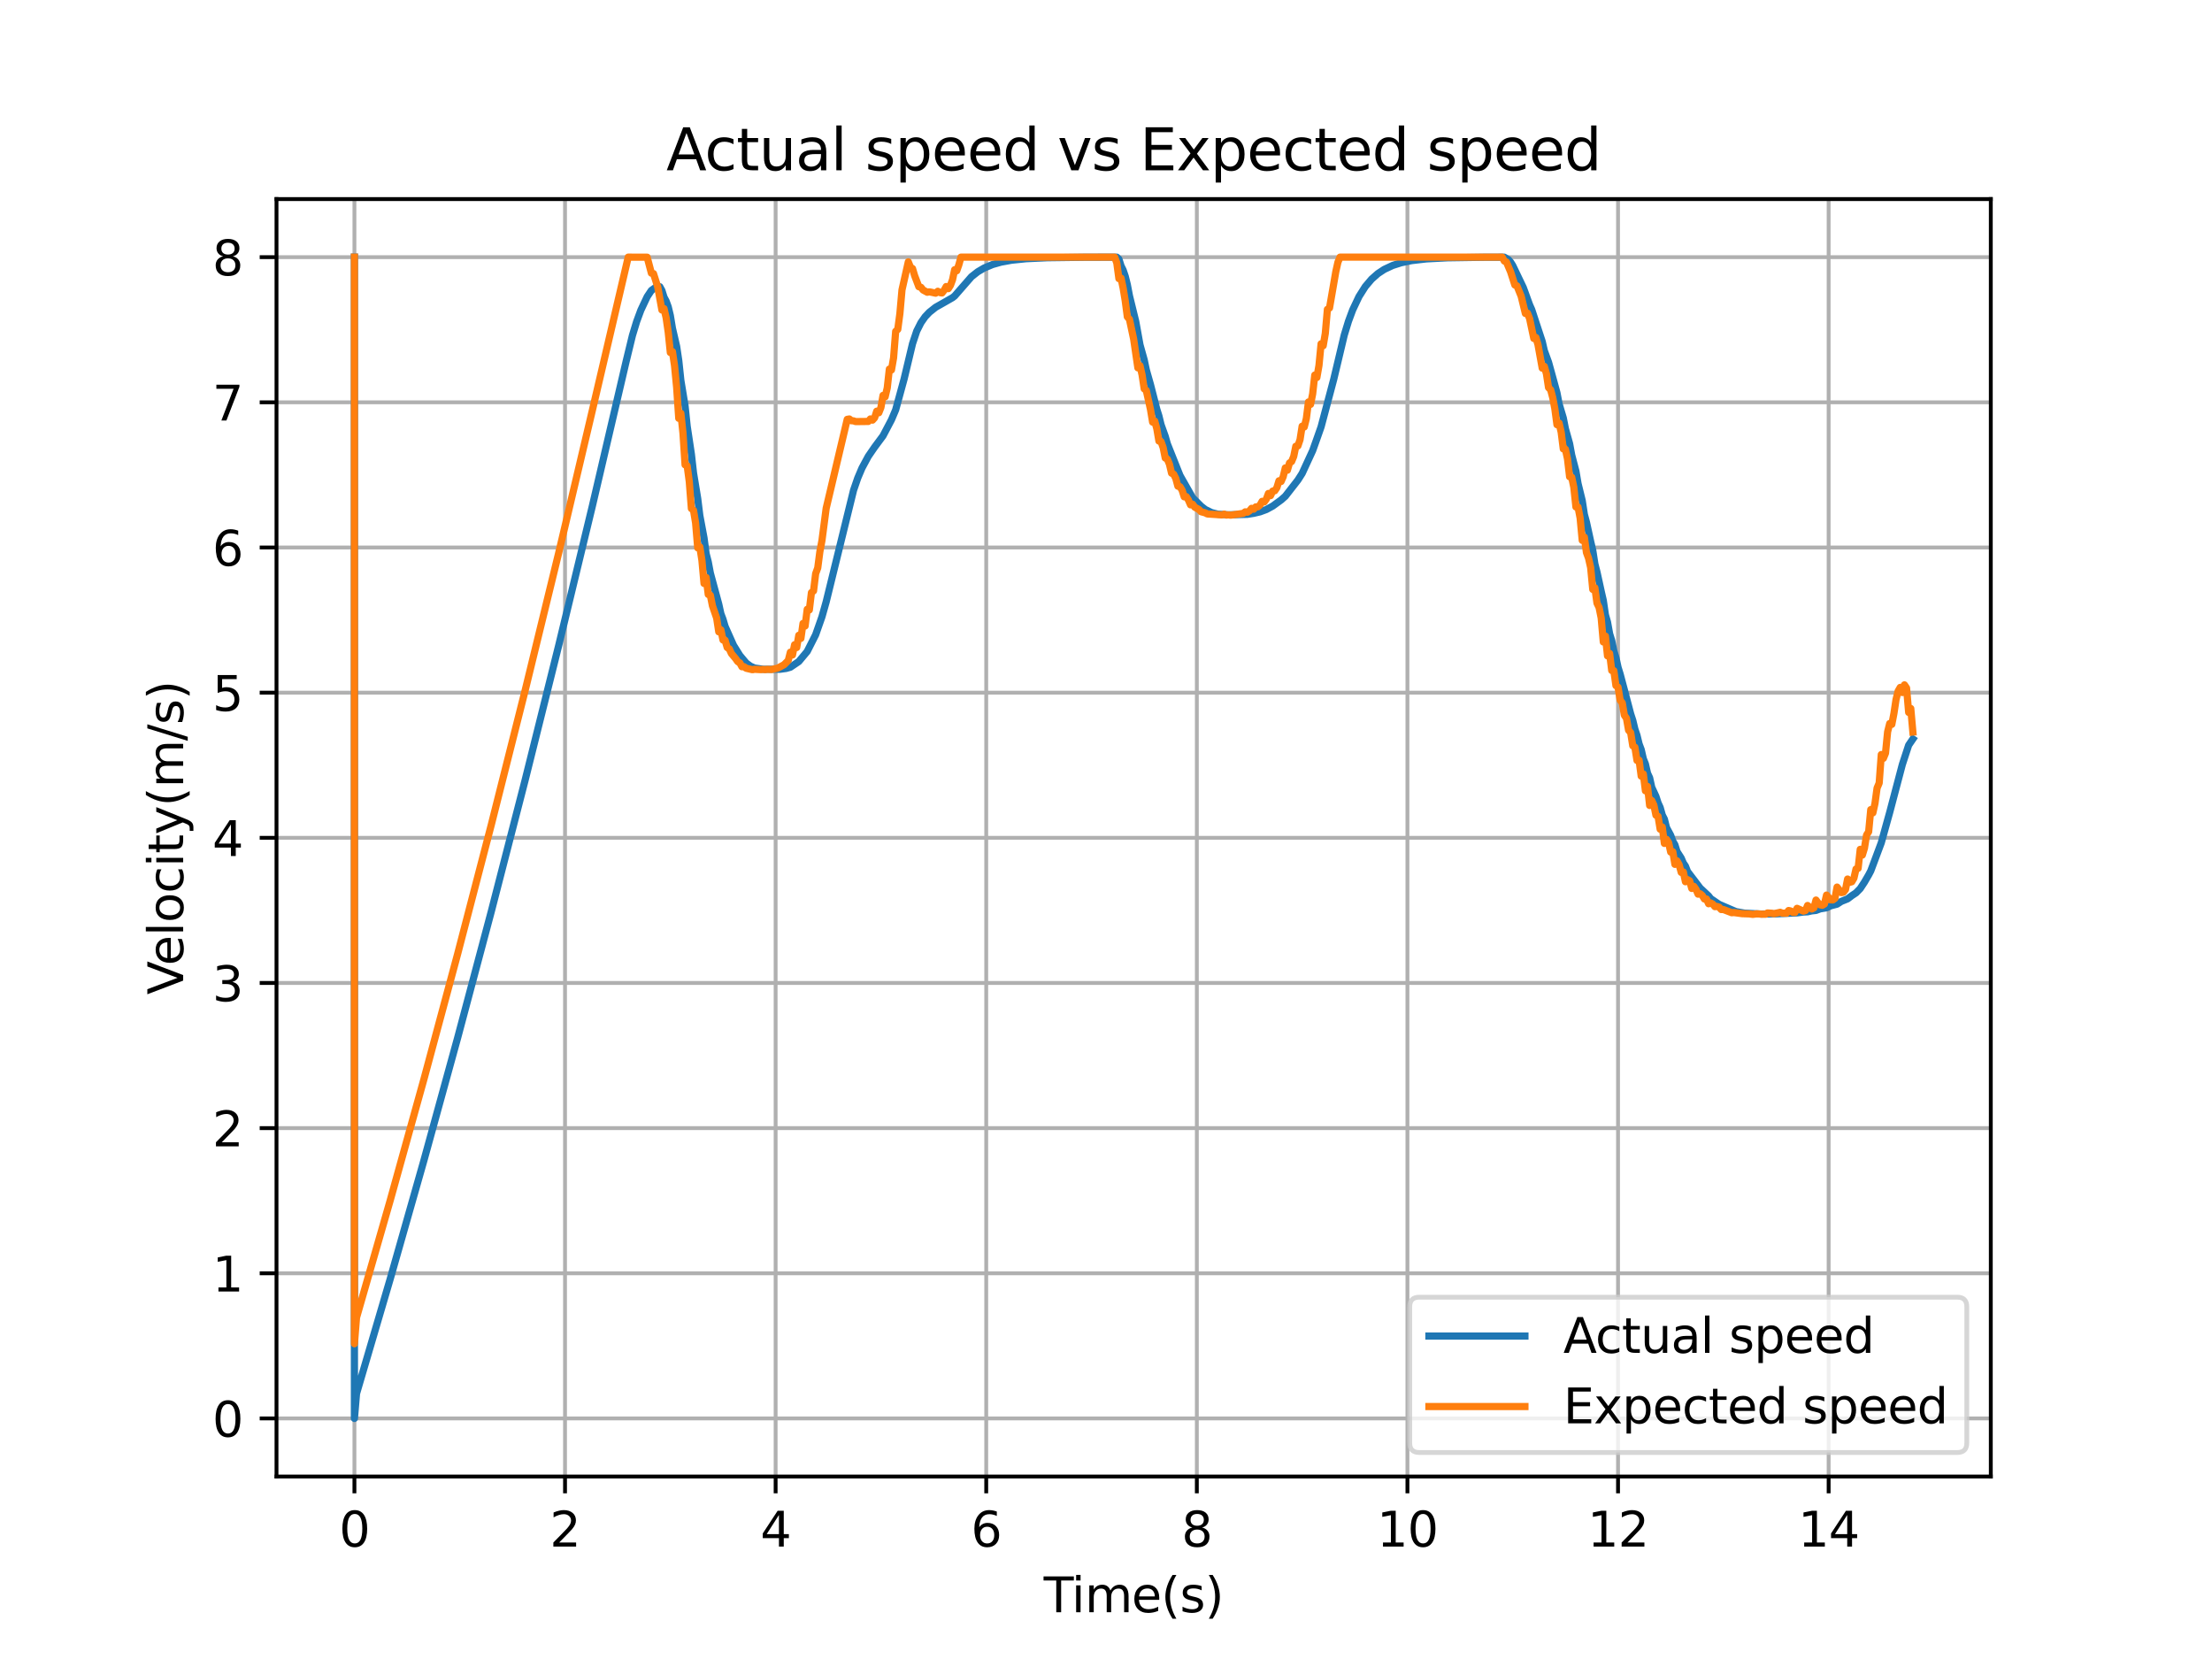 <?xml version="1.0" encoding="utf-8" standalone="no"?>
<!DOCTYPE svg PUBLIC "-//W3C//DTD SVG 1.1//EN"
  "http://www.w3.org/Graphics/SVG/1.1/DTD/svg11.dtd">
<svg xmlns:xlink="http://www.w3.org/1999/xlink" width="460.8pt" height="345.6pt" viewBox="0 0 460.8 345.6" xmlns="http://www.w3.org/2000/svg" version="1.1">
 <defs>
  <style type="text/css">*{stroke-linejoin: round; stroke-linecap: butt}</style>
 </defs>
 <g id="figure_1">
  <g id="patch_1">
   <path d="M 0 345.6 
L 460.8 345.6 
L 460.8 0 
L 0 0 
z
" style="fill: #ffffff"/>
  </g>
  <g id="axes_1">
   <g id="patch_2">
    <path d="M 57.6 307.584 
L 414.72 307.584 
L 414.72 41.472 
L 57.6 41.472 
z
" style="fill: #ffffff"/>
   </g>
   <g id="matplotlib.axis_1">
    <g id="xtick_1">
     <g id="line2d_1">
      <path d="M 73.833 307.584 
L 73.833 41.472 
" clip-path="url(#pdbd4c3bbaa)" style="fill: none; stroke: #b0b0b0; stroke-width: 0.8; stroke-linecap: square"/>
     </g>
     <g id="line2d_2">
      <defs>
       <path id="m47a675b8be" d="M 0 0 
L 0 3.5 
" style="stroke: #000000; stroke-width: 0.8"/>
      </defs>
      <g>
       <use xlink:href="#m47a675b8be" x="73.833" y="307.584" style="stroke: #000000; stroke-width: 0.8"/>
      </g>
     </g>
     <g id="text_1">
      <!-- 0 -->
      <g transform="translate(70.651 322.182) scale(0.1 -0.1)">
       <defs>
        <path id="DejaVuSans-30" d="M 2034 4250 
Q 1547 4250 1301 3770 
Q 1056 3291 1056 2328 
Q 1056 1369 1301 889 
Q 1547 409 2034 409 
Q 2525 409 2770 889 
Q 3016 1369 3016 2328 
Q 3016 3291 2770 3770 
Q 2525 4250 2034 4250 
z
M 2034 4750 
Q 2819 4750 3233 4129 
Q 3647 3509 3647 2328 
Q 3647 1150 3233 529 
Q 2819 -91 2034 -91 
Q 1250 -91 836 529 
Q 422 1150 422 2328 
Q 422 3509 836 4129 
Q 1250 4750 2034 4750 
z
" transform="scale(0.016)"/>
       </defs>
       <use xlink:href="#DejaVuSans-30"/>
      </g>
     </g>
    </g>
    <g id="xtick_2">
     <g id="line2d_3">
      <path d="M 117.705 307.584 
L 117.705 41.472 
" clip-path="url(#pdbd4c3bbaa)" style="fill: none; stroke: #b0b0b0; stroke-width: 0.8; stroke-linecap: square"/>
     </g>
     <g id="line2d_4">
      <g>
       <use xlink:href="#m47a675b8be" x="117.705" y="307.584" style="stroke: #000000; stroke-width: 0.8"/>
      </g>
     </g>
     <g id="text_2">
      <!-- 2 -->
      <g transform="translate(114.524 322.182) scale(0.1 -0.1)">
       <defs>
        <path id="DejaVuSans-32" d="M 1228 531 
L 3431 531 
L 3431 0 
L 469 0 
L 469 531 
Q 828 903 1448 1529 
Q 2069 2156 2228 2338 
Q 2531 2678 2651 2914 
Q 2772 3150 2772 3378 
Q 2772 3750 2511 3984 
Q 2250 4219 1831 4219 
Q 1534 4219 1204 4116 
Q 875 4013 500 3803 
L 500 4441 
Q 881 4594 1212 4672 
Q 1544 4750 1819 4750 
Q 2544 4750 2975 4387 
Q 3406 4025 3406 3419 
Q 3406 3131 3298 2873 
Q 3191 2616 2906 2266 
Q 2828 2175 2409 1742 
Q 1991 1309 1228 531 
z
" transform="scale(0.016)"/>
       </defs>
       <use xlink:href="#DejaVuSans-32"/>
      </g>
     </g>
    </g>
    <g id="xtick_3">
     <g id="line2d_5">
      <path d="M 161.577 307.584 
L 161.577 41.472 
" clip-path="url(#pdbd4c3bbaa)" style="fill: none; stroke: #b0b0b0; stroke-width: 0.8; stroke-linecap: square"/>
     </g>
     <g id="line2d_6">
      <g>
       <use xlink:href="#m47a675b8be" x="161.577" y="307.584" style="stroke: #000000; stroke-width: 0.8"/>
      </g>
     </g>
     <g id="text_3">
      <!-- 4 -->
      <g transform="translate(158.396 322.182) scale(0.1 -0.1)">
       <defs>
        <path id="DejaVuSans-34" d="M 2419 4116 
L 825 1625 
L 2419 1625 
L 2419 4116 
z
M 2253 4666 
L 3047 4666 
L 3047 1625 
L 3713 1625 
L 3713 1100 
L 3047 1100 
L 3047 0 
L 2419 0 
L 2419 1100 
L 313 1100 
L 313 1709 
L 2253 4666 
z
" transform="scale(0.016)"/>
       </defs>
       <use xlink:href="#DejaVuSans-34"/>
      </g>
     </g>
    </g>
    <g id="xtick_4">
     <g id="line2d_7">
      <path d="M 205.449 307.584 
L 205.449 41.472 
" clip-path="url(#pdbd4c3bbaa)" style="fill: none; stroke: #b0b0b0; stroke-width: 0.8; stroke-linecap: square"/>
     </g>
     <g id="line2d_8">
      <g>
       <use xlink:href="#m47a675b8be" x="205.449" y="307.584" style="stroke: #000000; stroke-width: 0.8"/>
      </g>
     </g>
     <g id="text_4">
      <!-- 6 -->
      <g transform="translate(202.268 322.182) scale(0.1 -0.1)">
       <defs>
        <path id="DejaVuSans-36" d="M 2113 2584 
Q 1688 2584 1439 2293 
Q 1191 2003 1191 1497 
Q 1191 994 1439 701 
Q 1688 409 2113 409 
Q 2538 409 2786 701 
Q 3034 994 3034 1497 
Q 3034 2003 2786 2293 
Q 2538 2584 2113 2584 
z
M 3366 4563 
L 3366 3988 
Q 3128 4100 2886 4159 
Q 2644 4219 2406 4219 
Q 1781 4219 1451 3797 
Q 1122 3375 1075 2522 
Q 1259 2794 1537 2939 
Q 1816 3084 2150 3084 
Q 2853 3084 3261 2657 
Q 3669 2231 3669 1497 
Q 3669 778 3244 343 
Q 2819 -91 2113 -91 
Q 1303 -91 875 529 
Q 447 1150 447 2328 
Q 447 3434 972 4092 
Q 1497 4750 2381 4750 
Q 2619 4750 2861 4703 
Q 3103 4656 3366 4563 
z
" transform="scale(0.016)"/>
       </defs>
       <use xlink:href="#DejaVuSans-36"/>
      </g>
     </g>
    </g>
    <g id="xtick_5">
     <g id="line2d_9">
      <path d="M 249.322 307.584 
L 249.322 41.472 
" clip-path="url(#pdbd4c3bbaa)" style="fill: none; stroke: #b0b0b0; stroke-width: 0.8; stroke-linecap: square"/>
     </g>
     <g id="line2d_10">
      <g>
       <use xlink:href="#m47a675b8be" x="249.322" y="307.584" style="stroke: #000000; stroke-width: 0.8"/>
      </g>
     </g>
     <g id="text_5">
      <!-- 8 -->
      <g transform="translate(246.14 322.182) scale(0.1 -0.1)">
       <defs>
        <path id="DejaVuSans-38" d="M 2034 2216 
Q 1584 2216 1326 1975 
Q 1069 1734 1069 1313 
Q 1069 891 1326 650 
Q 1584 409 2034 409 
Q 2484 409 2743 651 
Q 3003 894 3003 1313 
Q 3003 1734 2745 1975 
Q 2488 2216 2034 2216 
z
M 1403 2484 
Q 997 2584 770 2862 
Q 544 3141 544 3541 
Q 544 4100 942 4425 
Q 1341 4750 2034 4750 
Q 2731 4750 3128 4425 
Q 3525 4100 3525 3541 
Q 3525 3141 3298 2862 
Q 3072 2584 2669 2484 
Q 3125 2378 3379 2068 
Q 3634 1759 3634 1313 
Q 3634 634 3220 271 
Q 2806 -91 2034 -91 
Q 1263 -91 848 271 
Q 434 634 434 1313 
Q 434 1759 690 2068 
Q 947 2378 1403 2484 
z
M 1172 3481 
Q 1172 3119 1398 2916 
Q 1625 2713 2034 2713 
Q 2441 2713 2670 2916 
Q 2900 3119 2900 3481 
Q 2900 3844 2670 4047 
Q 2441 4250 2034 4250 
Q 1625 4250 1398 4047 
Q 1172 3844 1172 3481 
z
" transform="scale(0.016)"/>
       </defs>
       <use xlink:href="#DejaVuSans-38"/>
      </g>
     </g>
    </g>
    <g id="xtick_6">
     <g id="line2d_11">
      <path d="M 293.194 307.584 
L 293.194 41.472 
" clip-path="url(#pdbd4c3bbaa)" style="fill: none; stroke: #b0b0b0; stroke-width: 0.8; stroke-linecap: square"/>
     </g>
     <g id="line2d_12">
      <g>
       <use xlink:href="#m47a675b8be" x="293.194" y="307.584" style="stroke: #000000; stroke-width: 0.8"/>
      </g>
     </g>
     <g id="text_6">
      <!-- 10 -->
      <g transform="translate(286.831 322.182) scale(0.1 -0.1)">
       <defs>
        <path id="DejaVuSans-31" d="M 794 531 
L 1825 531 
L 1825 4091 
L 703 3866 
L 703 4441 
L 1819 4666 
L 2450 4666 
L 2450 531 
L 3481 531 
L 3481 0 
L 794 0 
L 794 531 
z
" transform="scale(0.016)"/>
       </defs>
       <use xlink:href="#DejaVuSans-31"/>
       <use xlink:href="#DejaVuSans-30" x="63.623"/>
      </g>
     </g>
    </g>
    <g id="xtick_7">
     <g id="line2d_13">
      <path d="M 337.066 307.584 
L 337.066 41.472 
" clip-path="url(#pdbd4c3bbaa)" style="fill: none; stroke: #b0b0b0; stroke-width: 0.8; stroke-linecap: square"/>
     </g>
     <g id="line2d_14">
      <g>
       <use xlink:href="#m47a675b8be" x="337.066" y="307.584" style="stroke: #000000; stroke-width: 0.8"/>
      </g>
     </g>
     <g id="text_7">
      <!-- 12 -->
      <g transform="translate(330.704 322.182) scale(0.1 -0.1)">
       <use xlink:href="#DejaVuSans-31"/>
       <use xlink:href="#DejaVuSans-32" x="63.623"/>
      </g>
     </g>
    </g>
    <g id="xtick_8">
     <g id="line2d_15">
      <path d="M 380.938 307.584 
L 380.938 41.472 
" clip-path="url(#pdbd4c3bbaa)" style="fill: none; stroke: #b0b0b0; stroke-width: 0.8; stroke-linecap: square"/>
     </g>
     <g id="line2d_16">
      <g>
       <use xlink:href="#m47a675b8be" x="380.938" y="307.584" style="stroke: #000000; stroke-width: 0.8"/>
      </g>
     </g>
     <g id="text_8">
      <!-- 14 -->
      <g transform="translate(374.576 322.182) scale(0.1 -0.1)">
       <use xlink:href="#DejaVuSans-31"/>
       <use xlink:href="#DejaVuSans-34" x="63.623"/>
      </g>
     </g>
    </g>
    <g id="text_9">
     <!-- Time(s) -->
     <g transform="translate(217.42 335.861) scale(0.1 -0.1)">
      <defs>
       <path id="DejaVuSans-54" d="M -19 4666 
L 3928 4666 
L 3928 4134 
L 2272 4134 
L 2272 0 
L 1638 0 
L 1638 4134 
L -19 4134 
L -19 4666 
z
" transform="scale(0.016)"/>
       <path id="DejaVuSans-69" d="M 603 3500 
L 1178 3500 
L 1178 0 
L 603 0 
L 603 3500 
z
M 603 4863 
L 1178 4863 
L 1178 4134 
L 603 4134 
L 603 4863 
z
" transform="scale(0.016)"/>
       <path id="DejaVuSans-6d" d="M 3328 2828 
Q 3544 3216 3844 3400 
Q 4144 3584 4550 3584 
Q 5097 3584 5394 3201 
Q 5691 2819 5691 2113 
L 5691 0 
L 5113 0 
L 5113 2094 
Q 5113 2597 4934 2840 
Q 4756 3084 4391 3084 
Q 3944 3084 3684 2787 
Q 3425 2491 3425 1978 
L 3425 0 
L 2847 0 
L 2847 2094 
Q 2847 2600 2669 2842 
Q 2491 3084 2119 3084 
Q 1678 3084 1418 2786 
Q 1159 2488 1159 1978 
L 1159 0 
L 581 0 
L 581 3500 
L 1159 3500 
L 1159 2956 
Q 1356 3278 1631 3431 
Q 1906 3584 2284 3584 
Q 2666 3584 2933 3390 
Q 3200 3197 3328 2828 
z
" transform="scale(0.016)"/>
       <path id="DejaVuSans-65" d="M 3597 1894 
L 3597 1613 
L 953 1613 
Q 991 1019 1311 708 
Q 1631 397 2203 397 
Q 2534 397 2845 478 
Q 3156 559 3463 722 
L 3463 178 
Q 3153 47 2828 -22 
Q 2503 -91 2169 -91 
Q 1331 -91 842 396 
Q 353 884 353 1716 
Q 353 2575 817 3079 
Q 1281 3584 2069 3584 
Q 2775 3584 3186 3129 
Q 3597 2675 3597 1894 
z
M 3022 2063 
Q 3016 2534 2758 2815 
Q 2500 3097 2075 3097 
Q 1594 3097 1305 2825 
Q 1016 2553 972 2059 
L 3022 2063 
z
" transform="scale(0.016)"/>
       <path id="DejaVuSans-28" d="M 1984 4856 
Q 1566 4138 1362 3434 
Q 1159 2731 1159 2009 
Q 1159 1288 1364 580 
Q 1569 -128 1984 -844 
L 1484 -844 
Q 1016 -109 783 600 
Q 550 1309 550 2009 
Q 550 2706 781 3412 
Q 1013 4119 1484 4856 
L 1984 4856 
z
" transform="scale(0.016)"/>
       <path id="DejaVuSans-73" d="M 2834 3397 
L 2834 2853 
Q 2591 2978 2328 3040 
Q 2066 3103 1784 3103 
Q 1356 3103 1142 2972 
Q 928 2841 928 2578 
Q 928 2378 1081 2264 
Q 1234 2150 1697 2047 
L 1894 2003 
Q 2506 1872 2764 1633 
Q 3022 1394 3022 966 
Q 3022 478 2636 193 
Q 2250 -91 1575 -91 
Q 1294 -91 989 -36 
Q 684 19 347 128 
L 347 722 
Q 666 556 975 473 
Q 1284 391 1588 391 
Q 1994 391 2212 530 
Q 2431 669 2431 922 
Q 2431 1156 2273 1281 
Q 2116 1406 1581 1522 
L 1381 1569 
Q 847 1681 609 1914 
Q 372 2147 372 2553 
Q 372 3047 722 3315 
Q 1072 3584 1716 3584 
Q 2034 3584 2315 3537 
Q 2597 3491 2834 3397 
z
" transform="scale(0.016)"/>
       <path id="DejaVuSans-29" d="M 513 4856 
L 1013 4856 
Q 1481 4119 1714 3412 
Q 1947 2706 1947 2009 
Q 1947 1309 1714 600 
Q 1481 -109 1013 -844 
L 513 -844 
Q 928 -128 1133 580 
Q 1338 1288 1338 2009 
Q 1338 2731 1133 3434 
Q 928 4138 513 4856 
z
" transform="scale(0.016)"/>
      </defs>
      <use xlink:href="#DejaVuSans-54"/>
      <use xlink:href="#DejaVuSans-69" x="57.959"/>
      <use xlink:href="#DejaVuSans-6d" x="85.742"/>
      <use xlink:href="#DejaVuSans-65" x="183.154"/>
      <use xlink:href="#DejaVuSans-28" x="244.678"/>
      <use xlink:href="#DejaVuSans-73" x="283.691"/>
      <use xlink:href="#DejaVuSans-29" x="335.791"/>
     </g>
    </g>
   </g>
   <g id="matplotlib.axis_2">
    <g id="ytick_1">
     <g id="line2d_17">
      <path d="M 57.6 295.488 
L 414.72 295.488 
" clip-path="url(#pdbd4c3bbaa)" style="fill: none; stroke: #b0b0b0; stroke-width: 0.8; stroke-linecap: square"/>
     </g>
     <g id="line2d_18">
      <defs>
       <path id="m3b27ce72a9" d="M 0 0 
L -3.5 0 
" style="stroke: #000000; stroke-width: 0.8"/>
      </defs>
      <g>
       <use xlink:href="#m3b27ce72a9" x="57.6" y="295.488" style="stroke: #000000; stroke-width: 0.8"/>
      </g>
     </g>
     <g id="text_10">
      <!-- 0 -->
      <g transform="translate(44.237 299.287) scale(0.1 -0.1)">
       <use xlink:href="#DejaVuSans-30"/>
      </g>
     </g>
    </g>
    <g id="ytick_2">
     <g id="line2d_19">
      <path d="M 57.6 265.248 
L 414.72 265.248 
" clip-path="url(#pdbd4c3bbaa)" style="fill: none; stroke: #b0b0b0; stroke-width: 0.8; stroke-linecap: square"/>
     </g>
     <g id="line2d_20">
      <g>
       <use xlink:href="#m3b27ce72a9" x="57.6" y="265.248" style="stroke: #000000; stroke-width: 0.8"/>
      </g>
     </g>
     <g id="text_11">
      <!-- 1 -->
      <g transform="translate(44.237 269.047) scale(0.1 -0.1)">
       <use xlink:href="#DejaVuSans-31"/>
      </g>
     </g>
    </g>
    <g id="ytick_3">
     <g id="line2d_21">
      <path d="M 57.6 235.008 
L 414.72 235.008 
" clip-path="url(#pdbd4c3bbaa)" style="fill: none; stroke: #b0b0b0; stroke-width: 0.8; stroke-linecap: square"/>
     </g>
     <g id="line2d_22">
      <g>
       <use xlink:href="#m3b27ce72a9" x="57.6" y="235.008" style="stroke: #000000; stroke-width: 0.8"/>
      </g>
     </g>
     <g id="text_12">
      <!-- 2 -->
      <g transform="translate(44.237 238.807) scale(0.1 -0.1)">
       <use xlink:href="#DejaVuSans-32"/>
      </g>
     </g>
    </g>
    <g id="ytick_4">
     <g id="line2d_23">
      <path d="M 57.6 204.768 
L 414.72 204.768 
" clip-path="url(#pdbd4c3bbaa)" style="fill: none; stroke: #b0b0b0; stroke-width: 0.8; stroke-linecap: square"/>
     </g>
     <g id="line2d_24">
      <g>
       <use xlink:href="#m3b27ce72a9" x="57.6" y="204.768" style="stroke: #000000; stroke-width: 0.8"/>
      </g>
     </g>
     <g id="text_13">
      <!-- 3 -->
      <g transform="translate(44.237 208.567) scale(0.1 -0.1)">
       <defs>
        <path id="DejaVuSans-33" d="M 2597 2516 
Q 3050 2419 3304 2112 
Q 3559 1806 3559 1356 
Q 3559 666 3084 287 
Q 2609 -91 1734 -91 
Q 1441 -91 1130 -33 
Q 819 25 488 141 
L 488 750 
Q 750 597 1062 519 
Q 1375 441 1716 441 
Q 2309 441 2620 675 
Q 2931 909 2931 1356 
Q 2931 1769 2642 2001 
Q 2353 2234 1838 2234 
L 1294 2234 
L 1294 2753 
L 1863 2753 
Q 2328 2753 2575 2939 
Q 2822 3125 2822 3475 
Q 2822 3834 2567 4026 
Q 2313 4219 1838 4219 
Q 1578 4219 1281 4162 
Q 984 4106 628 3988 
L 628 4550 
Q 988 4650 1302 4700 
Q 1616 4750 1894 4750 
Q 2613 4750 3031 4423 
Q 3450 4097 3450 3541 
Q 3450 3153 3228 2886 
Q 3006 2619 2597 2516 
z
" transform="scale(0.016)"/>
       </defs>
       <use xlink:href="#DejaVuSans-33"/>
      </g>
     </g>
    </g>
    <g id="ytick_5">
     <g id="line2d_25">
      <path d="M 57.6 174.528 
L 414.72 174.528 
" clip-path="url(#pdbd4c3bbaa)" style="fill: none; stroke: #b0b0b0; stroke-width: 0.8; stroke-linecap: square"/>
     </g>
     <g id="line2d_26">
      <g>
       <use xlink:href="#m3b27ce72a9" x="57.6" y="174.528" style="stroke: #000000; stroke-width: 0.8"/>
      </g>
     </g>
     <g id="text_14">
      <!-- 4 -->
      <g transform="translate(44.237 178.327) scale(0.1 -0.1)">
       <use xlink:href="#DejaVuSans-34"/>
      </g>
     </g>
    </g>
    <g id="ytick_6">
     <g id="line2d_27">
      <path d="M 57.6 144.288 
L 414.72 144.288 
" clip-path="url(#pdbd4c3bbaa)" style="fill: none; stroke: #b0b0b0; stroke-width: 0.8; stroke-linecap: square"/>
     </g>
     <g id="line2d_28">
      <g>
       <use xlink:href="#m3b27ce72a9" x="57.6" y="144.288" style="stroke: #000000; stroke-width: 0.8"/>
      </g>
     </g>
     <g id="text_15">
      <!-- 5 -->
      <g transform="translate(44.237 148.087) scale(0.1 -0.1)">
       <defs>
        <path id="DejaVuSans-35" d="M 691 4666 
L 3169 4666 
L 3169 4134 
L 1269 4134 
L 1269 2991 
Q 1406 3038 1543 3061 
Q 1681 3084 1819 3084 
Q 2600 3084 3056 2656 
Q 3513 2228 3513 1497 
Q 3513 744 3044 326 
Q 2575 -91 1722 -91 
Q 1428 -91 1123 -41 
Q 819 9 494 109 
L 494 744 
Q 775 591 1075 516 
Q 1375 441 1709 441 
Q 2250 441 2565 725 
Q 2881 1009 2881 1497 
Q 2881 1984 2565 2268 
Q 2250 2553 1709 2553 
Q 1456 2553 1204 2497 
Q 953 2441 691 2322 
L 691 4666 
z
" transform="scale(0.016)"/>
       </defs>
       <use xlink:href="#DejaVuSans-35"/>
      </g>
     </g>
    </g>
    <g id="ytick_7">
     <g id="line2d_29">
      <path d="M 57.6 114.048 
L 414.72 114.048 
" clip-path="url(#pdbd4c3bbaa)" style="fill: none; stroke: #b0b0b0; stroke-width: 0.8; stroke-linecap: square"/>
     </g>
     <g id="line2d_30">
      <g>
       <use xlink:href="#m3b27ce72a9" x="57.6" y="114.048" style="stroke: #000000; stroke-width: 0.8"/>
      </g>
     </g>
     <g id="text_16">
      <!-- 6 -->
      <g transform="translate(44.237 117.847) scale(0.1 -0.1)">
       <use xlink:href="#DejaVuSans-36"/>
      </g>
     </g>
    </g>
    <g id="ytick_8">
     <g id="line2d_31">
      <path d="M 57.6 83.808 
L 414.72 83.808 
" clip-path="url(#pdbd4c3bbaa)" style="fill: none; stroke: #b0b0b0; stroke-width: 0.8; stroke-linecap: square"/>
     </g>
     <g id="line2d_32">
      <g>
       <use xlink:href="#m3b27ce72a9" x="57.6" y="83.808" style="stroke: #000000; stroke-width: 0.8"/>
      </g>
     </g>
     <g id="text_17">
      <!-- 7 -->
      <g transform="translate(44.237 87.607) scale(0.1 -0.1)">
       <defs>
        <path id="DejaVuSans-37" d="M 525 4666 
L 3525 4666 
L 3525 4397 
L 1831 0 
L 1172 0 
L 2766 4134 
L 525 4134 
L 525 4666 
z
" transform="scale(0.016)"/>
       </defs>
       <use xlink:href="#DejaVuSans-37"/>
      </g>
     </g>
    </g>
    <g id="ytick_9">
     <g id="line2d_33">
      <path d="M 57.6 53.568 
L 414.72 53.568 
" clip-path="url(#pdbd4c3bbaa)" style="fill: none; stroke: #b0b0b0; stroke-width: 0.8; stroke-linecap: square"/>
     </g>
     <g id="line2d_34">
      <g>
       <use xlink:href="#m3b27ce72a9" x="57.6" y="53.568" style="stroke: #000000; stroke-width: 0.8"/>
      </g>
     </g>
     <g id="text_18">
      <!-- 8 -->
      <g transform="translate(44.237 57.367) scale(0.1 -0.1)">
       <use xlink:href="#DejaVuSans-38"/>
      </g>
     </g>
    </g>
    <g id="text_19">
     <!-- Velocity(m/s) -->
     <g transform="translate(38.158 207.205) rotate(-90) scale(0.1 -0.1)">
      <defs>
       <path id="DejaVuSans-56" d="M 1831 0 
L 50 4666 
L 709 4666 
L 2188 738 
L 3669 4666 
L 4325 4666 
L 2547 0 
L 1831 0 
z
" transform="scale(0.016)"/>
       <path id="DejaVuSans-6c" d="M 603 4863 
L 1178 4863 
L 1178 0 
L 603 0 
L 603 4863 
z
" transform="scale(0.016)"/>
       <path id="DejaVuSans-6f" d="M 1959 3097 
Q 1497 3097 1228 2736 
Q 959 2375 959 1747 
Q 959 1119 1226 758 
Q 1494 397 1959 397 
Q 2419 397 2687 759 
Q 2956 1122 2956 1747 
Q 2956 2369 2687 2733 
Q 2419 3097 1959 3097 
z
M 1959 3584 
Q 2709 3584 3137 3096 
Q 3566 2609 3566 1747 
Q 3566 888 3137 398 
Q 2709 -91 1959 -91 
Q 1206 -91 779 398 
Q 353 888 353 1747 
Q 353 2609 779 3096 
Q 1206 3584 1959 3584 
z
" transform="scale(0.016)"/>
       <path id="DejaVuSans-63" d="M 3122 3366 
L 3122 2828 
Q 2878 2963 2633 3030 
Q 2388 3097 2138 3097 
Q 1578 3097 1268 2742 
Q 959 2388 959 1747 
Q 959 1106 1268 751 
Q 1578 397 2138 397 
Q 2388 397 2633 464 
Q 2878 531 3122 666 
L 3122 134 
Q 2881 22 2623 -34 
Q 2366 -91 2075 -91 
Q 1284 -91 818 406 
Q 353 903 353 1747 
Q 353 2603 823 3093 
Q 1294 3584 2113 3584 
Q 2378 3584 2631 3529 
Q 2884 3475 3122 3366 
z
" transform="scale(0.016)"/>
       <path id="DejaVuSans-74" d="M 1172 4494 
L 1172 3500 
L 2356 3500 
L 2356 3053 
L 1172 3053 
L 1172 1153 
Q 1172 725 1289 603 
Q 1406 481 1766 481 
L 2356 481 
L 2356 0 
L 1766 0 
Q 1100 0 847 248 
Q 594 497 594 1153 
L 594 3053 
L 172 3053 
L 172 3500 
L 594 3500 
L 594 4494 
L 1172 4494 
z
" transform="scale(0.016)"/>
       <path id="DejaVuSans-79" d="M 2059 -325 
Q 1816 -950 1584 -1140 
Q 1353 -1331 966 -1331 
L 506 -1331 
L 506 -850 
L 844 -850 
Q 1081 -850 1212 -737 
Q 1344 -625 1503 -206 
L 1606 56 
L 191 3500 
L 800 3500 
L 1894 763 
L 2988 3500 
L 3597 3500 
L 2059 -325 
z
" transform="scale(0.016)"/>
       <path id="DejaVuSans-2f" d="M 1625 4666 
L 2156 4666 
L 531 -594 
L 0 -594 
L 1625 4666 
z
" transform="scale(0.016)"/>
      </defs>
      <use xlink:href="#DejaVuSans-56"/>
      <use xlink:href="#DejaVuSans-65" x="60.658"/>
      <use xlink:href="#DejaVuSans-6c" x="122.182"/>
      <use xlink:href="#DejaVuSans-6f" x="149.965"/>
      <use xlink:href="#DejaVuSans-63" x="211.146"/>
      <use xlink:href="#DejaVuSans-69" x="266.127"/>
      <use xlink:href="#DejaVuSans-74" x="293.91"/>
      <use xlink:href="#DejaVuSans-79" x="333.119"/>
      <use xlink:href="#DejaVuSans-28" x="392.299"/>
      <use xlink:href="#DejaVuSans-6d" x="431.312"/>
      <use xlink:href="#DejaVuSans-2f" x="528.725"/>
      <use xlink:href="#DejaVuSans-73" x="562.416"/>
      <use xlink:href="#DejaVuSans-29" x="614.516"/>
     </g>
    </g>
   </g>
   <g id="line2d_35">
    <path d="M 73.833 53.568 
L 73.833 295.488 
L 74.271 290.312 
L 74.271 290.312 
L 81.291 266.418 
L 81.291 266.418 
L 88.311 241.728 
L 88.311 241.728 
L 95.33 216.215 
L 95.33 216.215 
L 102.35 189.851 
L 102.35 189.851 
L 109.369 162.609 
L 109.369 162.609 
L 116.389 134.458 
L 116.389 134.458 
L 123.408 105.368 
L 123.408 105.368 
L 130.428 75.309 
L 130.428 75.309 
L 131.744 69.887 
L 131.744 69.887 
L 132.622 66.997 
L 132.622 66.997 
L 133.499 64.62 
L 133.499 64.62 
L 134.815 61.818 
L 134.815 61.818 
L 135.693 60.5 
L 135.693 60.5 
L 136.57 59.871 
L 136.57 59.871 
L 137.009 59.722 
L 137.009 59.722 
L 137.447 59.727 
L 137.447 59.727 
L 137.886 60.513 
L 137.886 60.513 
L 138.325 61.913 
L 138.325 61.913 
L 138.764 62.731 
L 139.202 63.921 
L 139.202 63.921 
L 139.641 65.739 
L 139.641 65.739 
L 140.08 68.391 
L 140.08 68.391 
L 140.957 72.172 
L 140.957 72.172 
L 141.396 75.107 
L 141.396 75.107 
L 141.835 79.25 
L 141.835 79.25 
L 142.712 84.568 
L 142.712 84.568 
L 143.151 88.791 
L 143.151 88.791 
L 144.028 94.626 
L 144.028 94.626 
L 144.467 98.521 
L 144.467 98.521 
L 145.344 103.859 
L 145.344 103.859 
L 145.783 107.394 
L 145.783 107.394 
L 146.661 112.082 
L 146.661 112.082 
L 147.099 115.341 
L 147.099 115.341 
L 147.538 117.045 
L 147.538 117.045 
L 147.977 119.382 
L 147.977 119.382 
L 149.732 125.868 
L 149.732 125.868 
L 150.17 127.848 
L 150.17 127.848 
L 150.609 129.006 
L 150.609 129.006 
L 151.048 130.491 
L 151.048 130.491 
L 152.803 134.426 
L 152.803 134.426 
L 154.119 136.544 
L 154.119 136.544 
L 155.435 138.111 
L 155.435 138.111 
L 156.313 138.768 
L 156.313 138.768 
L 157.19 139.16 
L 157.19 139.16 
L 158.945 139.414 
L 158.945 139.414 
L 162.455 139.423 
L 162.455 139.423 
L 163.771 139.245 
L 163.771 139.245 
L 164.648 138.995 
L 164.648 138.995 
L 166.403 137.807 
L 166.403 137.807 
L 168.158 135.706 
L 168.158 135.706 
L 169.913 132.234 
L 169.913 132.234 
L 171.229 128.484 
L 171.229 128.484 
L 172.107 125.368 
L 172.107 125.368 
L 177.81 102.124 
L 177.81 102.124 
L 178.687 99.58 
L 178.687 99.58 
L 179.565 97.506 
L 179.565 97.506 
L 180.881 95.063 
L 180.881 95.063 
L 182.197 93.151 
L 182.197 93.151 
L 183.952 90.784 
L 183.952 90.784 
L 185.707 87.45 
L 185.707 87.45 
L 186.584 85.379 
L 186.584 85.379 
L 188.339 78.956 
L 188.339 78.956 
L 190.094 71.601 
L 190.094 71.601 
L 190.972 68.966 
L 190.972 68.966 
L 191.849 67.227 
L 191.849 67.227 
L 192.726 65.973 
L 192.726 65.973 
L 193.604 65.05 
L 193.604 65.05 
L 194.92 64.005 
L 194.92 64.005 
L 196.675 63.014 
L 196.675 63.014 
L 198.43 62.01 
L 198.43 62.01 
L 198.869 61.663 
L 198.869 61.663 
L 202.378 57.641 
L 202.378 57.641 
L 203.695 56.609 
L 203.695 56.609 
L 205.011 55.838 
L 205.011 55.838 
L 206.766 55.105 
L 206.766 55.105 
L 208.52 54.609 
L 208.52 54.609 
L 210.714 54.208 
L 210.714 54.208 
L 213.785 53.891 
L 213.785 53.891 
L 218.172 53.69 
L 218.172 53.69 
L 226.069 53.589 
L 226.069 53.589 
L 232.65 53.573 
L 232.65 53.573 
L 233.089 53.99 
L 233.089 53.99 
L 233.528 55.385 
L 233.528 55.385 
L 233.966 56.264 
L 233.966 56.264 
L 234.405 57.554 
L 234.405 57.554 
L 234.844 59.311 
L 234.844 59.311 
L 235.283 61.612 
L 235.283 61.612 
L 236.599 66.978 
L 236.599 66.978 
L 237.476 71.824 
L 237.476 71.824 
L 238.354 74.965 
L 238.354 74.965 
L 238.792 77.04 
L 238.792 77.04 
L 239.67 80.133 
L 239.67 80.133 
L 240.986 85.272 
L 240.986 85.272 
L 241.425 86.661 
L 241.425 86.661 
L 241.863 88.459 
L 241.863 88.459 
L 242.741 90.903 
L 242.741 90.903 
L 243.18 92.455 
L 243.18 92.455 
L 245.812 99.057 
L 245.812 99.057 
L 248.444 103.688 
L 248.444 103.688 
L 250.199 105.447 
L 250.199 105.447 
L 251.077 106.131 
L 251.077 106.131 
L 252.393 106.78 
L 252.393 106.78 
L 253.709 107.113 
L 253.709 107.113 
L 255.903 107.247 
L 255.903 107.247 
L 259.851 107.147 
L 259.851 107.147 
L 261.167 106.935 
L 261.167 106.935 
L 262.483 106.63 
L 262.483 106.63 
L 263.8 106.145 
L 263.8 106.145 
L 265.116 105.429 
L 265.116 105.429 
L 266.871 104.156 
L 266.871 104.156 
L 267.748 103.383 
L 267.748 103.383 
L 270.38 100.004 
L 270.38 100.004 
L 271.258 98.624 
L 271.258 98.624 
L 273.451 93.873 
L 273.451 93.873 
L 274.329 91.415 
L 274.329 91.415 
L 275.206 88.919 
L 275.206 88.919 
L 277.839 79.019 
L 277.839 79.019 
L 280.032 69.802 
L 280.032 69.802 
L 280.91 66.928 
L 280.91 66.928 
L 281.787 64.562 
L 281.787 64.562 
L 283.103 61.776 
L 283.103 61.776 
L 284.419 59.695 
L 284.419 59.695 
L 285.736 58.142 
L 285.736 58.142 
L 287.052 56.983 
L 287.052 56.983 
L 288.368 56.117 
L 288.368 56.117 
L 290.123 55.295 
L 290.123 55.295 
L 291.878 54.737 
L 291.878 54.737 
L 294.071 54.286 
L 294.071 54.286 
L 297.142 53.931 
L 297.142 53.931 
L 301.53 53.705 
L 301.53 53.705 
L 308.988 53.594 
L 308.988 53.594 
L 313.375 53.578 
L 313.375 53.578 
L 314.253 54.103 
L 314.253 54.103 
L 314.691 54.617 
L 314.691 54.617 
L 315.13 55.316 
L 315.13 55.316 
L 317.324 59.893 
L 317.324 59.893 
L 318.64 63.499 
L 318.64 63.499 
L 319.079 64.485 
L 319.079 64.485 
L 321.272 71.147 
L 321.272 71.147 
L 321.711 73.056 
L 321.711 73.056 
L 322.588 75.454 
L 322.588 75.454 
L 323.466 78.626 
L 323.466 78.626 
L 324.343 81.838 
L 324.343 81.838 
L 324.782 84.122 
L 325.659 87.067 
L 325.659 87.067 
L 326.098 89.287 
L 326.098 89.287 
L 326.976 92.426 
L 326.976 92.426 
L 327.414 94.799 
L 327.414 94.799 
L 328.292 98.152 
L 328.292 98.152 
L 328.73 100.719 
L 329.608 104.3 
L 329.608 104.3 
L 330.047 107.148 
L 330.047 107.148 
L 330.485 108.779 
L 330.485 108.779 
L 331.363 112.792 
L 331.363 112.792 
L 331.801 114.668 
L 331.801 114.668 
L 332.24 117.463 
L 332.24 117.463 
L 332.679 119.174 
L 332.679 119.174 
L 333.556 123.175 
L 333.556 123.175 
L 333.995 125.089 
L 333.995 125.089 
L 334.434 128.064 
L 334.434 128.064 
L 334.873 129.594 
L 334.873 129.594 
L 335.311 132.018 
L 335.311 132.018 
L 335.75 133.432 
L 335.75 133.432 
L 336.189 135.584 
L 336.189 135.584 
L 336.627 137.006 
L 336.627 137.006 
L 337.066 139.008 
L 337.066 139.008 
L 337.505 140.433 
L 337.505 140.433 
L 338.382 143.722 
L 338.382 143.722 
L 339.698 148.725 
L 339.698 148.725 
L 340.137 150.067 
L 340.137 150.067 
L 340.576 151.891 
L 340.576 151.891 
L 341.015 153.188 
L 341.015 153.188 
L 341.453 154.99 
L 341.453 154.99 
L 341.892 156.154 
L 341.892 156.154 
L 342.331 158.059 
L 342.331 158.059 
L 342.77 159.151 
L 342.77 159.151 
L 343.208 161.077 
L 343.208 161.077 
L 343.647 162.024 
L 343.647 162.024 
L 344.086 164.009 
L 344.086 164.009 
L 344.963 165.907 
L 344.963 165.907 
L 345.402 167.256 
L 345.402 167.256 
L 345.841 168.22 
L 345.841 168.22 
L 346.279 169.778 
L 346.279 169.778 
L 346.718 170.639 
L 346.718 170.639 
L 347.157 172.381 
L 347.157 172.381 
L 348.034 174.022 
L 348.034 174.022 
L 348.473 175.222 
L 348.473 175.222 
L 348.912 175.984 
L 348.912 175.984 
L 349.35 177.387 
L 349.35 177.387 
L 350.228 178.765 
L 350.228 178.765 
L 350.667 179.789 
L 350.667 179.789 
L 351.105 180.427 
L 351.105 180.427 
L 351.544 181.548 
L 351.544 181.548 
L 354.176 185.007 
L 354.176 185.007 
L 355.931 186.645 
L 355.931 186.645 
L 356.37 187.202 
L 356.37 187.202 
L 358.125 188.395 
L 358.125 188.395 
L 361.635 189.908 
L 361.635 189.908 
L 363.389 190.22 
L 363.389 190.22 
L 366.899 190.412 
L 366.899 190.412 
L 369.97 190.371 
L 369.97 190.371 
L 374.358 190.167 
L 374.358 190.167 
L 375.674 189.991 
L 375.674 189.991 
L 376.551 189.946 
L 376.551 189.946 
L 377.429 189.748 
L 377.429 189.748 
L 378.306 189.658 
L 378.306 189.658 
L 379.183 189.331 
L 379.183 189.331 
L 380.5 189.111 
L 380.5 189.111 
L 381.377 188.695 
L 381.377 188.695 
L 382.693 188.353 
L 382.693 188.353 
L 383.571 187.777 
L 383.571 187.777 
L 384.887 187.249 
L 384.887 187.249 
L 385.764 186.581 
L 385.764 186.581 
L 386.642 185.999 
L 386.642 185.999 
L 387.519 185.106 
L 387.519 185.106 
L 388.397 183.771 
L 388.397 183.771 
L 389.274 182.264 
L 389.274 182.264 
L 389.713 181.429 
L 389.713 181.429 
L 391.906 175.56 
L 391.906 175.56 
L 392.784 172.38 
L 392.784 172.38 
L 393.661 169.228 
L 393.661 169.228 
L 396.294 159.253 
L 396.294 159.253 
L 397.61 155.232 
L 397.61 155.232 
L 398.487 153.948 
L 398.487 153.948 
" clip-path="url(#pdbd4c3bbaa)" style="fill: none; stroke: #1f77b4; stroke-width: 1.5; stroke-linecap: square"/>
   </g>
   <g id="line2d_36">
    <path d="M 73.833 53.568 
L 73.833 279.92 
L 74.271 274.472 
L 74.271 274.472 
L 81.291 250.051 
L 81.291 250.051 
L 88.311 224.815 
L 88.311 224.815 
L 95.33 198.738 
L 95.33 198.738 
L 102.35 171.792 
L 102.35 171.792 
L 109.369 143.947 
L 109.369 143.947 
L 116.389 115.174 
L 116.389 115.174 
L 123.408 85.442 
L 123.408 85.442 
L 130.867 53.568 
L 130.867 53.568 
L 134.815 53.58 
L 134.815 53.58 
L 135.693 56.902 
L 135.693 56.902 
L 136.131 56.994 
L 136.131 56.994 
L 137.009 59.736 
L 137.009 59.736 
L 137.886 64.58 
L 137.886 64.58 
L 138.325 64.288 
L 138.325 64.288 
L 138.764 66.189 
L 138.764 66.189 
L 139.202 69.201 
L 139.202 69.201 
L 139.641 73.444 
L 139.641 73.444 
L 140.08 73.25 
L 140.08 73.25 
L 140.519 76.189 
L 140.519 76.189 
L 140.957 80.698 
L 140.957 80.698 
L 141.396 87.142 
L 141.396 87.142 
L 141.835 86.094 
L 141.835 86.094 
L 142.273 90.211 
L 142.273 90.211 
L 142.712 96.837 
L 142.712 96.837 
L 143.151 97.022 
L 143.151 97.022 
L 143.59 100.344 
L 143.59 100.344 
L 144.028 105.942 
L 144.028 105.942 
L 144.467 106.289 
L 144.467 106.289 
L 144.906 108.934 
L 144.906 108.934 
L 145.344 114.128 
L 145.344 114.128 
L 145.783 113.915 
L 145.783 113.915 
L 146.222 116.737 
L 146.222 116.737 
L 146.661 121.55 
L 146.661 121.55 
L 147.099 120.289 
L 147.099 120.289 
L 147.538 123.836 
L 147.977 123.999 
L 147.977 123.999 
L 148.416 126.209 
L 148.416 126.209 
L 149.293 128.759 
L 149.293 128.759 
L 149.732 131.622 
L 149.732 131.622 
L 150.17 131.21 
L 150.17 131.21 
L 150.609 133.321 
L 150.609 133.321 
L 151.048 133.382 
L 151.487 134.887 
L 151.487 134.887 
L 151.925 135.177 
L 151.925 135.177 
L 152.364 136.143 
L 153.241 137.193 
L 153.241 137.193 
L 153.68 137.821 
L 153.68 137.821 
L 154.119 138.09 
L 154.119 138.09 
L 154.558 138.897 
L 154.558 138.897 
L 154.996 138.887 
L 154.996 138.887 
L 155.435 139.207 
L 156.751 139.515 
L 156.751 139.515 
L 157.19 139.426 
L 157.19 139.426 
L 158.506 139.5 
L 158.506 139.5 
L 158.945 139.445 
L 158.945 139.445 
L 159.384 139.505 
L 159.384 139.505 
L 159.822 139.434 
L 160.7 139.478 
L 160.7 139.478 
L 162.016 139.177 
L 162.016 139.177 
L 163.332 138.475 
L 163.332 138.475 
L 164.21 137.59 
L 164.21 137.59 
L 164.648 135.861 
L 164.648 135.861 
L 165.087 136.443 
L 165.087 136.443 
L 165.526 134.309 
L 165.526 134.309 
L 165.964 134.897 
L 165.964 134.897 
L 166.403 132.338 
L 166.403 132.338 
L 166.842 132.992 
L 166.842 132.992 
L 167.281 129.873 
L 167.281 129.873 
L 167.719 130.411 
L 167.719 130.411 
L 168.158 126.927 
L 168.158 126.927 
L 168.597 127.066 
L 168.597 127.066 
L 169.035 123.448 
L 169.474 123.1 
L 169.474 123.1 
L 169.913 119.507 
L 169.913 119.507 
L 170.352 118.304 
L 170.352 118.304 
L 170.79 114.945 
L 170.79 114.945 
L 171.229 112.586 
L 171.229 112.586 
L 172.107 105.884 
L 172.107 105.884 
L 176.494 87.356 
L 176.494 87.356 
L 176.932 87.279 
L 176.932 87.279 
L 177.371 87.644 
L 177.371 87.644 
L 177.81 87.669 
L 177.81 87.669 
L 178.249 87.826 
L 180.881 87.796 
L 180.881 87.796 
L 181.32 87.27 
L 181.32 87.27 
L 181.758 87.522 
L 181.758 87.522 
L 182.197 87.041 
L 182.197 87.041 
L 182.636 85.655 
L 182.636 85.655 
L 183.075 85.987 
L 183.075 85.987 
L 183.513 84.882 
L 183.513 84.882 
L 183.952 82.363 
L 183.952 82.363 
L 184.391 82.664 
L 184.391 82.664 
L 184.829 80.811 
L 184.829 80.811 
L 185.268 76.885 
L 185.268 76.885 
L 185.707 77.07 
L 185.707 77.07 
L 186.146 74.558 
L 186.146 74.558 
L 186.584 69.03 
L 186.584 69.03 
L 187.023 68.615 
L 187.023 68.615 
L 187.462 65.328 
L 187.462 65.328 
L 187.901 60.388 
L 187.901 60.388 
L 189.217 54.549 
L 189.217 54.549 
L 189.655 55.663 
L 189.655 55.663 
L 190.094 55.946 
L 190.094 55.946 
L 190.533 57.42 
L 190.533 57.42 
L 191.41 59.73 
L 191.41 59.73 
L 191.849 59.847 
L 191.849 59.847 
L 192.288 60.411 
L 192.288 60.411 
L 193.165 60.883 
L 193.165 60.883 
L 193.604 60.792 
L 193.604 60.792 
L 194.92 61.073 
L 194.92 61.073 
L 195.359 60.677 
L 195.359 60.677 
L 195.798 60.957 
L 195.798 60.957 
L 196.236 61.025 
L 196.236 61.025 
L 196.675 60.474 
L 196.675 60.474 
L 197.114 59.688 
L 197.114 59.688 
L 197.552 60.131 
L 197.552 60.131 
L 197.991 59.447 
L 197.991 59.447 
L 198.43 58.27 
L 198.43 58.27 
L 198.869 56.186 
L 198.869 56.186 
L 199.307 56.41 
L 199.307 56.41 
L 199.746 55.162 
L 200.185 53.568 
L 200.185 53.568 
L 232.211 53.568 
L 232.211 53.568 
L 232.65 54.783 
L 232.65 54.783 
L 233.089 58.043 
L 233.089 58.043 
L 233.528 57.94 
L 233.528 57.94 
L 233.966 60.009 
L 233.966 60.009 
L 234.405 62.66 
L 234.844 65.996 
L 234.844 65.996 
L 235.283 66.509 
L 235.283 66.509 
L 236.16 70.641 
L 236.16 70.641 
L 237.037 76.626 
L 237.037 76.626 
L 237.476 76.167 
L 237.915 78.099 
L 237.915 78.099 
L 238.354 80.994 
L 238.354 80.994 
L 238.792 81.342 
L 238.792 81.342 
L 239.67 85.309 
L 239.67 85.309 
L 240.109 87.938 
L 240.109 87.938 
L 240.547 87.717 
L 240.547 87.717 
L 240.986 89.309 
L 241.425 91.883 
L 241.425 91.883 
L 241.863 92.003 
L 241.863 92.003 
L 242.302 93.234 
L 242.302 93.234 
L 242.741 95.413 
L 242.741 95.413 
L 243.18 95.654 
L 243.18 95.654 
L 243.618 96.711 
L 243.618 96.711 
L 244.057 98.571 
L 244.057 98.571 
L 244.496 98.787 
L 244.496 98.787 
L 244.934 99.662 
L 244.934 99.662 
L 245.373 101.284 
L 245.373 101.284 
L 245.812 101.392 
L 245.812 101.392 
L 246.251 102.115 
L 246.689 103.498 
L 246.689 103.498 
L 247.128 103.466 
L 247.567 104.157 
L 247.567 104.157 
L 248.006 105.17 
L 248.006 105.17 
L 248.444 105.037 
L 248.444 105.037 
L 248.883 105.653 
L 248.883 105.653 
L 249.76 106.138 
L 249.76 106.138 
L 250.199 106.602 
L 250.199 106.602 
L 251.077 106.841 
L 251.077 106.841 
L 251.515 107.067 
L 251.515 107.067 
L 254.586 107.271 
L 254.586 107.271 
L 255.025 107.103 
L 255.025 107.103 
L 255.464 107.3 
L 255.464 107.3 
L 255.903 107.249 
L 255.903 107.249 
L 256.341 107.323 
L 256.341 107.323 
L 258.974 106.946 
L 258.974 106.946 
L 259.412 106.623 
L 259.412 106.623 
L 259.851 106.695 
L 259.851 106.695 
L 260.29 106.427 
L 260.29 106.427 
L 260.728 105.891 
L 260.728 105.891 
L 261.167 106.071 
L 261.167 106.071 
L 261.606 105.589 
L 261.606 105.589 
L 262.045 105.578 
L 262.045 105.578 
L 262.483 105.221 
L 262.483 105.221 
L 262.922 104.441 
L 262.922 104.441 
L 263.361 104.559 
L 263.361 104.559 
L 263.8 103.974 
L 263.8 103.974 
L 264.238 102.796 
L 264.238 102.796 
L 264.677 103.251 
L 265.116 102.306 
L 265.554 102.238 
L 265.554 102.238 
L 265.993 101.592 
L 265.993 101.592 
L 266.432 100.161 
L 266.432 100.161 
L 266.871 100.313 
L 266.871 100.313 
L 267.309 99.314 
L 267.309 99.314 
L 267.748 97.476 
L 267.748 97.476 
L 268.187 97.953 
L 268.187 97.953 
L 268.625 96.447 
L 268.625 96.447 
L 269.064 96.147 
L 269.064 96.147 
L 269.503 95.08 
L 269.503 95.08 
L 269.942 92.957 
L 269.942 92.957 
L 270.38 92.889 
L 270.38 92.889 
L 270.819 91.597 
L 270.819 91.597 
L 271.258 88.781 
L 271.258 88.781 
L 271.697 88.949 
L 272.135 87.198 
L 272.135 87.198 
L 272.574 83.737 
L 272.574 83.737 
L 273.013 84.239 
L 273.013 84.239 
L 273.451 82.042 
L 273.451 82.042 
L 273.89 78.129 
L 273.89 78.129 
L 274.329 78.643 
L 274.329 78.643 
L 274.768 76.123 
L 274.768 76.123 
L 275.206 71.618 
L 275.206 71.618 
L 275.645 72.027 
L 276.084 69.456 
L 276.084 69.456 
L 276.522 64.443 
L 276.522 64.443 
L 276.961 64.162 
L 276.961 64.162 
L 278.277 56.564 
L 278.277 56.564 
L 278.716 54.614 
L 278.716 54.614 
L 279.155 53.568 
L 279.155 53.568 
L 312.936 53.568 
L 312.936 53.568 
L 313.375 54.38 
L 313.375 54.38 
L 313.814 54.577 
L 313.814 54.577 
L 314.691 56.648 
L 314.691 56.648 
L 315.569 59.374 
L 315.569 59.374 
L 316.007 59.547 
L 316.007 59.547 
L 316.885 61.714 
L 316.885 61.714 
L 317.762 65.307 
L 317.762 65.307 
L 318.201 65.23 
L 318.201 65.23 
L 318.64 66.363 
L 318.64 66.363 
L 319.517 70.512 
L 319.517 70.512 
L 319.956 70.309 
L 319.956 70.309 
L 320.395 71.83 
L 320.395 71.83 
L 321.272 76.692 
L 321.272 76.692 
L 321.711 76.328 
L 321.711 76.328 
L 322.15 77.878 
L 322.15 77.878 
L 322.588 80.74 
L 322.588 80.74 
L 323.027 81.201 
L 323.027 81.201 
L 323.466 82.861 
L 323.466 82.861 
L 323.904 85.179 
L 323.904 85.179 
L 324.343 88.474 
L 324.343 88.474 
L 324.782 88.14 
L 324.782 88.14 
L 325.221 90.044 
L 325.221 90.044 
L 325.659 93.515 
L 325.659 93.515 
L 326.098 93.579 
L 326.098 93.579 
L 326.537 95.591 
L 326.537 95.591 
L 326.976 99.321 
L 326.976 99.321 
L 327.414 99.412 
L 327.414 99.412 
L 327.853 101.515 
L 327.853 101.515 
L 328.292 105.608 
L 328.292 105.608 
L 328.73 105.621 
L 328.73 105.621 
L 329.169 107.909 
L 329.169 107.909 
L 329.608 112.572 
L 329.608 112.572 
L 330.047 111.887 
L 330.047 111.887 
L 330.485 115.098 
L 330.485 115.098 
L 330.924 116.293 
L 330.924 116.293 
L 331.363 118.243 
L 331.363 118.243 
L 331.801 122.788 
L 331.801 122.788 
L 332.24 122.434 
L 332.24 122.434 
L 332.679 125.647 
L 333.118 126.553 
L 333.118 126.553 
L 333.556 128.734 
L 333.556 128.734 
L 333.995 133.732 
L 333.995 133.732 
L 334.434 132.508 
L 334.873 136.636 
L 334.873 136.636 
L 335.311 136.127 
L 335.311 136.127 
L 335.75 139.681 
L 335.75 139.681 
L 336.189 139.716 
L 336.189 139.716 
L 336.627 142.822 
L 336.627 142.822 
L 337.066 143.147 
L 337.066 143.147 
L 337.505 145.859 
L 337.505 145.859 
L 337.944 146.429 
L 337.944 146.429 
L 338.382 148.992 
L 338.821 149.631 
L 338.821 149.631 
L 339.26 152.115 
L 339.26 152.115 
L 339.698 152.625 
L 339.698 152.625 
L 340.137 155.364 
L 340.137 155.364 
L 340.576 155.659 
L 340.576 155.659 
L 341.015 158.422 
L 341.015 158.422 
L 341.453 158.371 
L 341.453 158.371 
L 341.892 161.688 
L 341.892 161.688 
L 342.331 161.232 
L 342.331 161.232 
L 342.77 164.746 
L 342.77 164.746 
L 343.208 163.827 
L 343.208 163.827 
L 343.647 167.79 
L 343.647 167.79 
L 344.086 166.773 
L 344.524 167.711 
L 344.524 167.711 
L 344.963 169.826 
L 344.963 169.826 
L 345.402 170.058 
L 345.402 170.058 
L 345.841 172.744 
L 345.841 172.744 
L 346.279 172.28 
L 346.279 172.28 
L 346.718 175.699 
L 346.718 175.699 
L 347.157 174.844 
L 347.157 174.844 
L 347.595 175.534 
L 347.595 175.534 
L 348.034 177.507 
L 348.034 177.507 
L 348.473 177.436 
L 348.473 177.436 
L 348.912 180.059 
L 348.912 180.059 
L 349.35 179.333 
L 349.35 179.333 
L 349.789 180.115 
L 349.789 180.115 
L 350.228 181.74 
L 350.228 181.74 
L 350.667 181.643 
L 351.105 183.683 
L 351.105 183.683 
L 351.544 183.241 
L 351.544 183.241 
L 351.983 183.498 
L 351.983 183.498 
L 352.421 185.081 
L 352.86 184.648 
L 353.299 185.26 
L 353.299 185.26 
L 353.738 186.267 
L 353.738 186.267 
L 354.176 186.191 
L 354.176 186.191 
L 354.615 186.545 
L 354.615 186.545 
L 355.054 187.277 
L 355.054 187.277 
L 355.492 187.281 
L 355.492 187.281 
L 355.931 188.265 
L 356.37 188.104 
L 356.37 188.104 
L 356.809 188.34 
L 356.809 188.34 
L 357.247 188.872 
L 357.247 188.872 
L 357.686 188.829 
L 357.686 188.829 
L 358.125 188.98 
L 358.125 188.98 
L 358.564 189.473 
L 358.564 189.473 
L 359.002 189.467 
L 359.002 189.467 
L 360.757 190.142 
L 360.757 190.142 
L 361.196 190.101 
L 361.196 190.101 
L 362.951 190.339 
L 362.951 190.339 
L 364.267 190.369 
L 364.267 190.369 
L 365.144 190.479 
L 365.144 190.479 
L 366.022 190.366 
L 366.022 190.366 
L 366.899 190.435 
L 366.899 190.435 
L 367.777 190.44 
L 367.777 190.44 
L 368.215 190.186 
L 368.215 190.186 
L 369.093 190.248 
L 369.093 190.248 
L 369.532 190.345 
L 369.532 190.345 
L 370.848 190.047 
L 370.848 190.047 
L 371.286 190.226 
L 371.286 190.226 
L 372.164 190.234 
L 372.164 190.234 
L 372.603 189.674 
L 372.603 189.674 
L 373.041 189.773 
L 373.041 189.773 
L 373.48 190.066 
L 373.48 190.066 
L 373.919 190.077 
L 373.919 190.077 
L 374.358 189.22 
L 374.358 189.22 
L 375.674 189.805 
L 375.674 189.805 
L 376.112 189.679 
L 376.112 189.679 
L 376.551 188.628 
L 376.551 188.628 
L 377.429 189.357 
L 377.429 189.357 
L 377.867 189.133 
L 377.867 189.133 
L 378.306 187.495 
L 378.745 188.1 
L 378.745 188.1 
L 379.183 188.498 
L 379.183 188.498 
L 379.622 188.585 
L 379.622 188.585 
L 380.061 188.323 
L 380.061 188.323 
L 380.5 186.462 
L 380.5 186.462 
L 381.377 187.453 
L 381.377 187.453 
L 381.816 187.466 
L 381.816 187.466 
L 382.255 187.146 
L 382.255 187.146 
L 382.693 184.795 
L 382.693 184.795 
L 383.571 185.951 
L 383.571 185.951 
L 384.009 185.864 
L 384.009 185.864 
L 384.448 185.32 
L 384.448 185.32 
L 384.887 183.118 
L 384.887 183.118 
L 385.326 183.809 
L 385.326 183.809 
L 385.764 183.686 
L 386.203 182.94 
L 386.203 182.94 
L 386.642 181.026 
L 386.642 181.026 
L 387.08 180.892 
L 387.08 180.892 
L 387.519 176.934 
L 387.519 176.934 
L 387.958 178.131 
L 387.958 178.131 
L 388.397 176.696 
L 388.397 176.696 
L 388.835 173.959 
L 388.835 173.959 
L 389.274 173.267 
L 389.274 173.267 
L 389.713 168.654 
L 389.713 168.654 
L 390.152 169.332 
L 390.152 169.332 
L 390.59 167.376 
L 390.59 167.376 
L 391.029 164.165 
L 391.029 164.165 
L 391.468 163.122 
L 391.468 163.122 
L 391.906 157.185 
L 391.906 157.185 
L 392.345 157.975 
L 392.345 157.975 
L 392.784 156.906 
L 392.784 156.906 
L 393.223 152.466 
L 393.223 152.466 
L 393.661 150.713 
L 394.1 150.901 
L 394.1 150.901 
L 394.539 148.623 
L 394.539 148.623 
L 394.977 145.734 
L 394.977 145.734 
L 395.416 143.967 
L 395.416 143.967 
L 395.855 143.199 
L 395.855 143.199 
L 396.294 144.266 
L 396.294 144.266 
L 396.732 142.67 
L 397.171 143.325 
L 397.171 143.325 
L 397.61 148.411 
L 397.61 148.411 
L 398.049 147.59 
L 398.049 147.59 
L 398.487 152.507 
L 398.487 152.507 
" clip-path="url(#pdbd4c3bbaa)" style="fill: none; stroke: #ff7f0e; stroke-width: 1.5; stroke-linecap: square"/>
   </g>
   <g id="patch_3">
    <path d="M 57.6 307.584 
L 57.6 41.472 
" style="fill: none; stroke: #000000; stroke-width: 0.8; stroke-linejoin: miter; stroke-linecap: square"/>
   </g>
   <g id="patch_4">
    <path d="M 414.72 307.584 
L 414.72 41.472 
" style="fill: none; stroke: #000000; stroke-width: 0.8; stroke-linejoin: miter; stroke-linecap: square"/>
   </g>
   <g id="patch_5">
    <path d="M 57.6 307.584 
L 414.72 307.584 
" style="fill: none; stroke: #000000; stroke-width: 0.8; stroke-linejoin: miter; stroke-linecap: square"/>
   </g>
   <g id="patch_6">
    <path d="M 57.6 41.472 
L 414.72 41.472 
" style="fill: none; stroke: #000000; stroke-width: 0.8; stroke-linejoin: miter; stroke-linecap: square"/>
   </g>
   <g id="text_20">
    <!-- Actual speed vs Expected speed -->
    <g transform="translate(138.808 35.472) scale(0.12 -0.12)">
     <defs>
      <path id="DejaVuSans-41" d="M 2188 4044 
L 1331 1722 
L 3047 1722 
L 2188 4044 
z
M 1831 4666 
L 2547 4666 
L 4325 0 
L 3669 0 
L 3244 1197 
L 1141 1197 
L 716 0 
L 50 0 
L 1831 4666 
z
" transform="scale(0.016)"/>
      <path id="DejaVuSans-75" d="M 544 1381 
L 544 3500 
L 1119 3500 
L 1119 1403 
Q 1119 906 1312 657 
Q 1506 409 1894 409 
Q 2359 409 2629 706 
Q 2900 1003 2900 1516 
L 2900 3500 
L 3475 3500 
L 3475 0 
L 2900 0 
L 2900 538 
Q 2691 219 2414 64 
Q 2138 -91 1772 -91 
Q 1169 -91 856 284 
Q 544 659 544 1381 
z
M 1991 3584 
L 1991 3584 
z
" transform="scale(0.016)"/>
      <path id="DejaVuSans-61" d="M 2194 1759 
Q 1497 1759 1228 1600 
Q 959 1441 959 1056 
Q 959 750 1161 570 
Q 1363 391 1709 391 
Q 2188 391 2477 730 
Q 2766 1069 2766 1631 
L 2766 1759 
L 2194 1759 
z
M 3341 1997 
L 3341 0 
L 2766 0 
L 2766 531 
Q 2569 213 2275 61 
Q 1981 -91 1556 -91 
Q 1019 -91 701 211 
Q 384 513 384 1019 
Q 384 1609 779 1909 
Q 1175 2209 1959 2209 
L 2766 2209 
L 2766 2266 
Q 2766 2663 2505 2880 
Q 2244 3097 1772 3097 
Q 1472 3097 1187 3025 
Q 903 2953 641 2809 
L 641 3341 
Q 956 3463 1253 3523 
Q 1550 3584 1831 3584 
Q 2591 3584 2966 3190 
Q 3341 2797 3341 1997 
z
" transform="scale(0.016)"/>
      <path id="DejaVuSans-20" transform="scale(0.016)"/>
      <path id="DejaVuSans-70" d="M 1159 525 
L 1159 -1331 
L 581 -1331 
L 581 3500 
L 1159 3500 
L 1159 2969 
Q 1341 3281 1617 3432 
Q 1894 3584 2278 3584 
Q 2916 3584 3314 3078 
Q 3713 2572 3713 1747 
Q 3713 922 3314 415 
Q 2916 -91 2278 -91 
Q 1894 -91 1617 61 
Q 1341 213 1159 525 
z
M 3116 1747 
Q 3116 2381 2855 2742 
Q 2594 3103 2138 3103 
Q 1681 3103 1420 2742 
Q 1159 2381 1159 1747 
Q 1159 1113 1420 752 
Q 1681 391 2138 391 
Q 2594 391 2855 752 
Q 3116 1113 3116 1747 
z
" transform="scale(0.016)"/>
      <path id="DejaVuSans-64" d="M 2906 2969 
L 2906 4863 
L 3481 4863 
L 3481 0 
L 2906 0 
L 2906 525 
Q 2725 213 2448 61 
Q 2172 -91 1784 -91 
Q 1150 -91 751 415 
Q 353 922 353 1747 
Q 353 2572 751 3078 
Q 1150 3584 1784 3584 
Q 2172 3584 2448 3432 
Q 2725 3281 2906 2969 
z
M 947 1747 
Q 947 1113 1208 752 
Q 1469 391 1925 391 
Q 2381 391 2643 752 
Q 2906 1113 2906 1747 
Q 2906 2381 2643 2742 
Q 2381 3103 1925 3103 
Q 1469 3103 1208 2742 
Q 947 2381 947 1747 
z
" transform="scale(0.016)"/>
      <path id="DejaVuSans-76" d="M 191 3500 
L 800 3500 
L 1894 563 
L 2988 3500 
L 3597 3500 
L 2284 0 
L 1503 0 
L 191 3500 
z
" transform="scale(0.016)"/>
      <path id="DejaVuSans-45" d="M 628 4666 
L 3578 4666 
L 3578 4134 
L 1259 4134 
L 1259 2753 
L 3481 2753 
L 3481 2222 
L 1259 2222 
L 1259 531 
L 3634 531 
L 3634 0 
L 628 0 
L 628 4666 
z
" transform="scale(0.016)"/>
      <path id="DejaVuSans-78" d="M 3513 3500 
L 2247 1797 
L 3578 0 
L 2900 0 
L 1881 1375 
L 863 0 
L 184 0 
L 1544 1831 
L 300 3500 
L 978 3500 
L 1906 2253 
L 2834 3500 
L 3513 3500 
z
" transform="scale(0.016)"/>
     </defs>
     <use xlink:href="#DejaVuSans-41"/>
     <use xlink:href="#DejaVuSans-63" x="66.658"/>
     <use xlink:href="#DejaVuSans-74" x="121.639"/>
     <use xlink:href="#DejaVuSans-75" x="160.848"/>
     <use xlink:href="#DejaVuSans-61" x="224.227"/>
     <use xlink:href="#DejaVuSans-6c" x="285.506"/>
     <use xlink:href="#DejaVuSans-20" x="313.289"/>
     <use xlink:href="#DejaVuSans-73" x="345.076"/>
     <use xlink:href="#DejaVuSans-70" x="397.176"/>
     <use xlink:href="#DejaVuSans-65" x="460.652"/>
     <use xlink:href="#DejaVuSans-65" x="522.176"/>
     <use xlink:href="#DejaVuSans-64" x="583.699"/>
     <use xlink:href="#DejaVuSans-20" x="647.176"/>
     <use xlink:href="#DejaVuSans-76" x="678.963"/>
     <use xlink:href="#DejaVuSans-73" x="738.143"/>
     <use xlink:href="#DejaVuSans-20" x="790.242"/>
     <use xlink:href="#DejaVuSans-45" x="822.029"/>
     <use xlink:href="#DejaVuSans-78" x="885.213"/>
     <use xlink:href="#DejaVuSans-70" x="944.393"/>
     <use xlink:href="#DejaVuSans-65" x="1007.869"/>
     <use xlink:href="#DejaVuSans-63" x="1069.393"/>
     <use xlink:href="#DejaVuSans-74" x="1124.373"/>
     <use xlink:href="#DejaVuSans-65" x="1163.582"/>
     <use xlink:href="#DejaVuSans-64" x="1225.105"/>
     <use xlink:href="#DejaVuSans-20" x="1288.582"/>
     <use xlink:href="#DejaVuSans-73" x="1320.369"/>
     <use xlink:href="#DejaVuSans-70" x="1372.469"/>
     <use xlink:href="#DejaVuSans-65" x="1435.945"/>
     <use xlink:href="#DejaVuSans-65" x="1497.469"/>
     <use xlink:href="#DejaVuSans-64" x="1558.992"/>
    </g>
   </g>
   <g id="legend_1">
    <g id="patch_7">
     <path d="M 295.67 302.584 
L 407.72 302.584 
Q 409.72 302.584 409.72 300.584 
L 409.72 272.228 
Q 409.72 270.228 407.72 270.228 
L 295.67 270.228 
Q 293.67 270.228 293.67 272.228 
L 293.67 300.584 
Q 293.67 302.584 295.67 302.584 
z
" style="fill: #ffffff; opacity: 0.8; stroke: #cccccc; stroke-linejoin: miter"/>
    </g>
    <g id="line2d_37">
     <path d="M 297.67 278.326 
L 307.67 278.326 
L 317.67 278.326 
" style="fill: none; stroke: #1f77b4; stroke-width: 1.5; stroke-linecap: square"/>
    </g>
    <g id="text_21">
     <!-- Actual speed -->
     <g transform="translate(325.67 281.826) scale(0.1 -0.1)">
      <use xlink:href="#DejaVuSans-41"/>
      <use xlink:href="#DejaVuSans-63" x="66.658"/>
      <use xlink:href="#DejaVuSans-74" x="121.639"/>
      <use xlink:href="#DejaVuSans-75" x="160.848"/>
      <use xlink:href="#DejaVuSans-61" x="224.227"/>
      <use xlink:href="#DejaVuSans-6c" x="285.506"/>
      <use xlink:href="#DejaVuSans-20" x="313.289"/>
      <use xlink:href="#DejaVuSans-73" x="345.076"/>
      <use xlink:href="#DejaVuSans-70" x="397.176"/>
      <use xlink:href="#DejaVuSans-65" x="460.652"/>
      <use xlink:href="#DejaVuSans-65" x="522.176"/>
      <use xlink:href="#DejaVuSans-64" x="583.699"/>
     </g>
    </g>
    <g id="line2d_38">
     <path d="M 297.67 293.004 
L 307.67 293.004 
L 317.67 293.004 
" style="fill: none; stroke: #ff7f0e; stroke-width: 1.5; stroke-linecap: square"/>
    </g>
    <g id="text_22">
     <!-- Expected speed -->
     <g transform="translate(325.67 296.504) scale(0.1 -0.1)">
      <use xlink:href="#DejaVuSans-45"/>
      <use xlink:href="#DejaVuSans-78" x="63.184"/>
      <use xlink:href="#DejaVuSans-70" x="122.363"/>
      <use xlink:href="#DejaVuSans-65" x="185.84"/>
      <use xlink:href="#DejaVuSans-63" x="247.363"/>
      <use xlink:href="#DejaVuSans-74" x="302.344"/>
      <use xlink:href="#DejaVuSans-65" x="341.553"/>
      <use xlink:href="#DejaVuSans-64" x="403.076"/>
      <use xlink:href="#DejaVuSans-20" x="466.553"/>
      <use xlink:href="#DejaVuSans-73" x="498.34"/>
      <use xlink:href="#DejaVuSans-70" x="550.439"/>
      <use xlink:href="#DejaVuSans-65" x="613.916"/>
      <use xlink:href="#DejaVuSans-65" x="675.439"/>
      <use xlink:href="#DejaVuSans-64" x="736.963"/>
     </g>
    </g>
   </g>
  </g>
 </g>
 <defs>
  <clipPath id="pdbd4c3bbaa">
   <rect x="57.6" y="41.472" width="357.12" height="266.112"/>
  </clipPath>
 </defs>
</svg>
